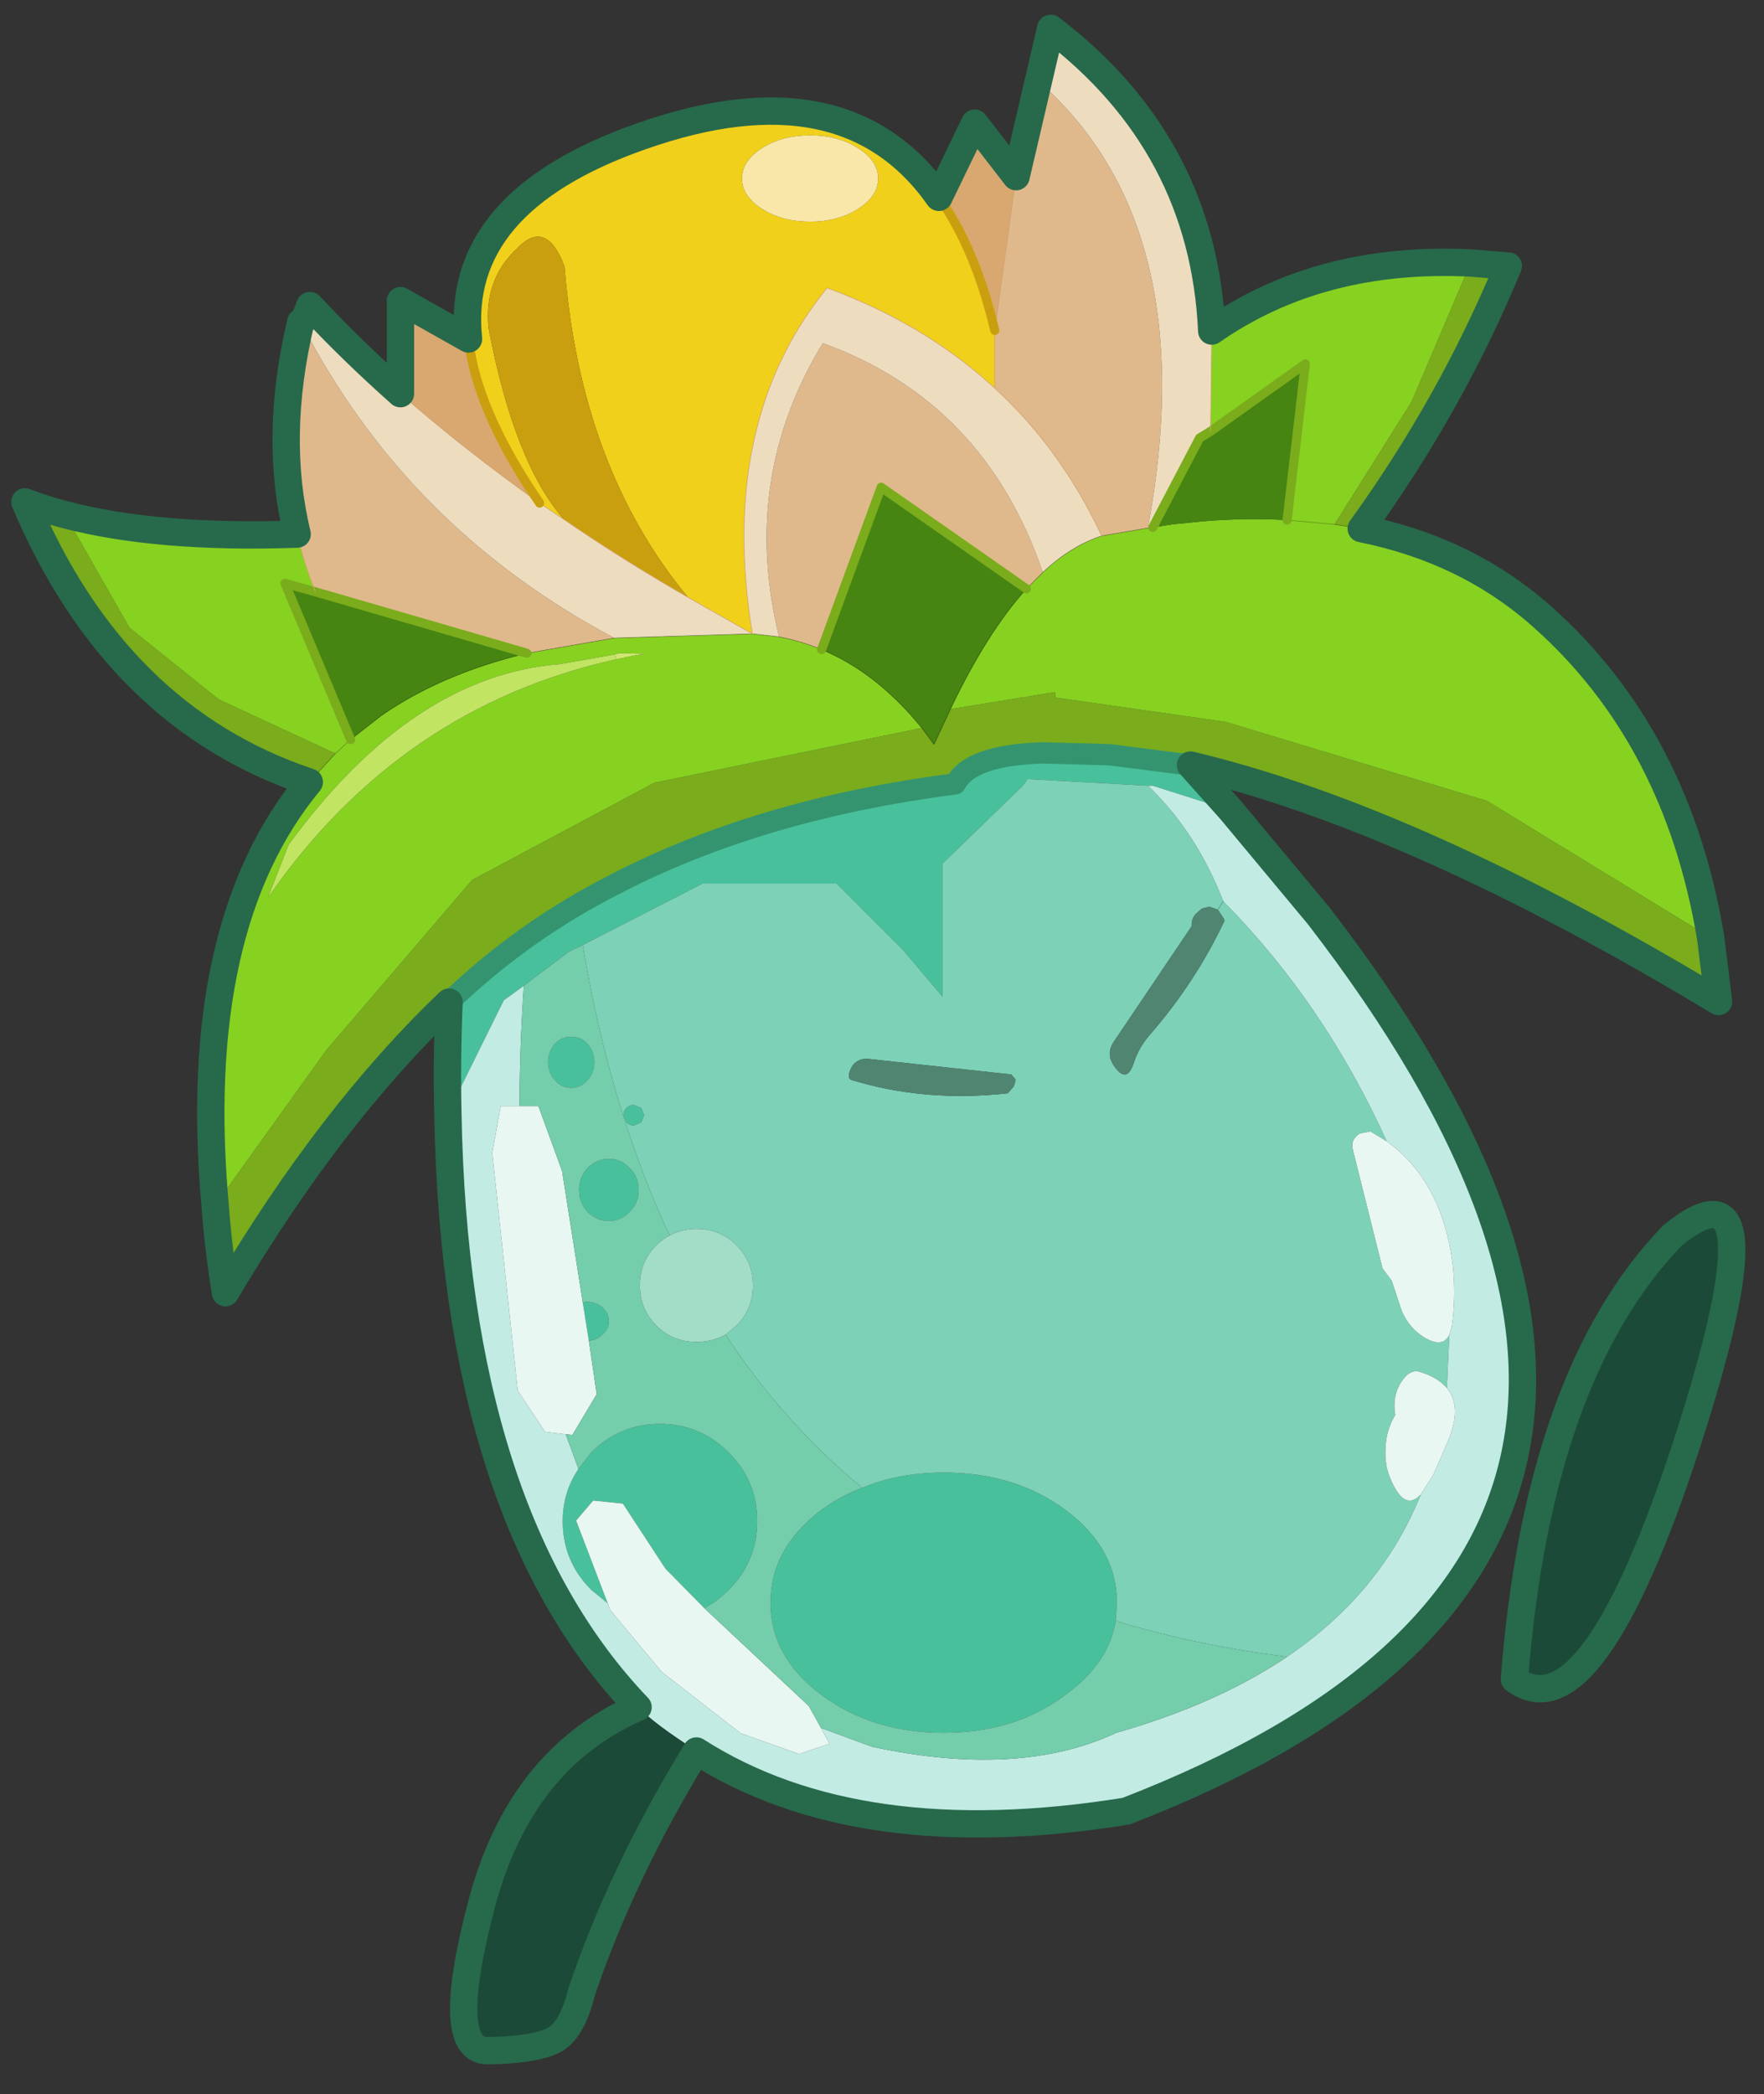 <svg width="91" height="108" xmlns="http://www.w3.org/2000/svg" xmlns:xlink="http://www.w3.org/1999/xlink">
 <rect width="100%" height="100%" fill="#333333" stroke="none"/>
 <defs>
  <g transform="matrix(1,0,0,1,192.55,294) " id="shape0">
   <path id="svg_1" stroke-opacity="0" stroke-linejoin="round" stroke-linecap="round" stroke="#ff00ff" fill="none" d="m187.95,-293.5l0,380l-379.95,0l-0.05,0l0,-380l380,0"/>
   <path id="svg_2" stroke-opacity="0" stroke-linejoin="round" stroke-linecap="round" stroke="#ff00ff" fill="none" d="m187.95,-293.5l-190,190l190,190m-380,-380l190,190l-189.95,190"/>
   <path id="svg_3" stroke-opacity="0" stroke-linejoin="round" stroke-linecap="round" stroke="#ff00ff" fill="none" d="m92.95,-38.4l-189.95,0"/>
  </g>
  <g id="sprite0">
   <use id="svg_4" xlink:href="#shape1" width="100" height="40"/>
  </g>
  <g id="shape1">
   <path id="svg_5" fill-rule="evenodd" fill-opacity="0" fill="#ff00ff" d="m100,40l-100,0l0,-40l100,0l0,40"/>
  </g>
  <g transform="matrix(1,0,0,1,1.1,84.25) " id="sprite1">
   <use id="svg_6" xlink:href="#shape2" width="142.65" transform="matrix(1,0,0,1,-1.1,-84.25) " height="168.55"/>
  </g>
  <g transform="matrix(1,0,0,1,1.1,84.25) " id="shape2">
   <path id="svg_7" fill-rule="evenodd" fill="#7aac1c" d="m118.95,-63.85l3.1,0.25q-4.7,11.35 -12.1,21.6l-2.2,-0.35l6.35,-10.1l4.85,-11.4m19.75,55.5l0.65,5.25q-24.95,-15.05 -43.45,-19.45l-6.65,-0.85l-5.4,-0.15q-6.05,0.15 -7.3,2.55q-16,2.05 -27.9,8.2q-3.85,1.95 -7.3,4.4q-3.45,2.45 -6.45,5.35q-9.75,9.3 -18.4,23.9q-0.6,-3.75 -0.85,-7.2l9.15,-12.75l12,-14l15,-8l22,-4.5l1,1.35l1.35,-2.9l8.6,-1.4l0.05,0.45l14,2l21.5,6.5l18.4,11.25m-115.3,-12.8q-15.9,-5.3 -23.4,-23.05q1.55,0.6 3.3,1.05l5.3,9.3l7.35,5.9l9.6,4.45l-2.15,2.35"/>
   <path id="svg_8" fill-rule="evenodd" fill="#87d121" d="m118.95,-63.85l-4.85,11.4l-6.35,10.1l2.2,0.35q8.75,1.75 14.95,7.3q11.05,9.85 13.8,26.35l-18.4,-11.25l-21.5,-6.5l-14,-2l-0.05,-0.45l-8.6,1.4q3,-6.3 6.25,-9.9l1.35,-1.35q2.35,-2.2 4.85,-3l3.8,-0.65l0.4,-0.05l1.6,-0.25l2.5,-0.25q3.65,-0.3 6.95,-0.1l3.9,0.35l-3.9,-0.35l1.5,-12.85l-7.8,5.55l0.1,-8.25q8.9,-6.2 21.3,-5.6m-103.3,77.5q-2.05,-22.95 7.75,-34.8l2.15,-2.35l-9.6,-4.45l-7.35,-5.9l-5.3,-9.3q7.6,2 19.1,1.6q0.55,2.35 1.5,4.75l-2.5,-0.7l5.4,12.85l-1.25,1.15l1.25,-1.15l2.5,-1.95q4.95,-3.45 12,-5.15l7.2,-1.25l11.35,-0.35l2.2,0.25q1.8,0.35 3.5,1.05q4,1.65 7.4,5.45l0.85,1l-22,4.5l-15,8l-12,14l-9.15,12.75m32.9,-45.3l-4.55,0.8q-12.15,0.95 -22.3,14.85l-1.7,4.35q10.85,-15.65 28.65,-19.6l1.4,-0.3l1,-0.15l-2.15,-0.05l-0.35,0.1"/>
   <path id="svg_9" fill-rule="evenodd" fill="#468512" d="m97.55,-50l7.8,-5.55l-1.5,12.85q-3.3,-0.2 -6.95,0.1l-2.5,0.25l-1.6,0.25l3.85,-7.35l0.9,-0.55m-15.15,12.95q-3.25,3.6 -6.25,9.9l-1.35,2.9l-1,-1.35l-0.85,-1q-3.4,-3.8 -7.4,-5.45l4.9,-13.35l11.95,8.35m-55.6,12.4l-5.4,-12.85l2.5,0.7l17.4,5.05q-7.05,1.7 -12,5.15l-2.5,1.95"/>
   <path id="svg_10" fill-rule="evenodd" fill="#f0d01a" d="m36.5,-57.6q-1.2,-11.25 14.15,-16.65q16.85,-5.95 24.55,5q3,4.2 4.6,10.95l0,4.75q-5.75,-5.3 -13.8,-8.25q-9,11.05 -6.15,28.45l-5.3,-3q-8.85,-10.7 -10.15,-27.2q-1.5,-4 -3.9,-1.5q-2.75,2.55 -2.35,6.55q2.1,11.05 6.2,15.75l-2,-1.35q-5.2,-7.6 -5.85,-13.5m24.15,-15.7q-1.65,1.05 -1.65,2.5q0,1.45 1.65,2.5q1.65,1.05 3.95,1.05q2.3,0 3.95,-1.05q1.65,-1.05 1.65,-2.5q0,-1.45 -1.65,-2.5q-1.65,-1.05 -3.95,-1.05q-2.3,0 -3.95,1.05"/>
   <path id="svg_11" fill-rule="evenodd" fill="#f9e7aa" d="m60.65,-73.3q1.65,-1.05 3.95,-1.05q2.3,0 3.95,1.05q1.65,1.05 1.65,2.5q0,1.45 -1.65,2.5q-1.65,1.05 -3.95,1.05q-2.3,0 -3.95,-1.05q-1.65,-1.05 -1.65,-2.5q0,-1.45 1.65,-2.5"/>
   <path id="svg_12" fill-rule="evenodd" fill="#dfb98c" d="m22.4,-41.55q-1.95,-8 0.3,-17.45q8.65,16.9 25.8,26l-7.2,1.25l-17.4,-5.05q-0.95,-2.4 -1.5,-4.75m59.15,-29.4l1.85,-7.85q13.6,11.95 9,36.75l-3.8,0.65q-3.35,-7.15 -8.8,-12.15l0,-4.75l1.75,-12.65m2.2,32.55l-1.35,1.35l-11.95,-8.35l-4.9,13.35q-1.7,-0.7 -3.5,-1.05q-3.2,-13 3.6,-24.15q13.3,4.8 18.1,18.85"/>
   <path id="svg_13" fill-rule="evenodd" fill="#ca9f0f" d="m44.35,-42.75q-4.1,-4.7 -6.2,-15.75q-0.4,-4 2.35,-6.55q2.4,-2.5 3.9,1.5q1.3,16.5 10.15,27.2q-5.4,-3.1 -10.2,-6.4"/>
   <path id="svg_14" fill-rule="evenodd" fill="#eedcbf" d="m22.7,-59q0.2,0.15 0.75,-1.35q3.45,3.7 7.45,7.25q5.25,4.6 11.45,9l2,1.35q4.8,3.3 10.2,6.4l5.3,3q-2.85,-17.4 6.15,-28.45q8.05,2.95 13.8,8.25q5.45,5 8.8,12.15q-2.5,0.8 -4.85,3q-4.8,-14.05 -18.1,-18.85q-6.8,11.15 -3.6,24.15l-2.2,-0.25l-11.35,0.35q-17.15,-9.1 -25.8,-26m60.7,-19.8l1,-4.35q12.55,9.55 13.25,24.9l-0.1,8.25l-0.9,0.55l-3.85,7.35l-0.4,0.05q4.6,-24.8 -9,-36.75"/>
   <path id="svg_15" fill-rule="evenodd" fill="#d8a870" d="m30.9,-53.1l0,-7.65l5.6,3.15q0.65,5.9 5.85,13.5q-6.2,-4.4 -11.45,-9m44.3,-16.15l2.95,-6.1l3.4,4.4l-1.75,12.65q-1.6,-6.75 -4.6,-10.95"/>
   <path id="svg_16" fill-rule="evenodd" fill="#49c09c" d="m95.9,-22.55l3.35,3.75l-6.45,-2.05l-0.4,0l-9.9,-0.55l-0.4,0.55l-6.6,6.4l0,10.95l-3.3,-3.9l-5.4,-5.4l-11.05,0l-9.85,5.05l-1.15,0.55l-3.7,2.8l-1.65,1.2l-4.6,9.3q-0.1,-4.45 0.1,-9.15q3,-2.9 6.45,-5.35q3.45,-2.45 7.3,-4.4q11.9,-6.15 27.9,-8.2q1.25,-2.4 7.3,-2.55l5.4,0.15l6.65,0.85m-49.5,47.35l-0.25,0l0.25,0l-0.5,-3.15l0.25,-0.05q0.8,0 1.35,0.45q0.55,0.5 0.55,1.15q0,0.65 -0.55,1.1q-0.45,0.45 -1.1,0.5m-2.8,-24.4q0.55,-0.6 1.35,-0.6q0.8,0 1.35,0.6q0.55,0.65 0.55,1.5q0,0.85 -0.55,1.45q-0.55,0.65 -1.35,0.65q-0.8,0 -1.35,-0.65q-0.55,-0.6 -0.55,-1.45q0,-0.85 0.55,-1.5m25.3,36.5q3,-1.25 6.7,-1.25q5.9,0 10.05,3.1q4.2,3.15 4.2,7.6l-0.1,1.5q-0.6,3.5 -4.1,6.05q-4.15,3.15 -10.05,3.15q-5.9,0 -10.1,-3.15q-4.15,-3.1 -4.15,-7.55q0,-4.45 4.15,-7.6q1.55,-1.15 3.4,-1.85m-18.8,-31.5l0.6,0.25l0.25,0.6l-0.25,0.6l-0.6,0.25q-0.35,0 -0.6,-0.25l-0.25,-0.6q0,-0.35 0.25,-0.6q0.25,-0.25 0.6,-0.25m-2.05,4.45q1,0 1.7,0.75q0.75,0.75 0.75,1.8q0,1.05 -0.75,1.8q-0.7,0.75 -1.7,0.75q-1,0 -1.75,-0.75q-0.7,-0.75 -0.7,-1.8q0,-1.05 0.7,-1.8q0.75,-0.75 1.75,-0.75m-2.5,25.5l1.05,-1.35q2.35,-2.35 5.65,-2.35q3.3,0 5.65,2.35q2.35,2.35 2.35,5.65q0,3.3 -2.35,5.65q-0.9,0.9 -2,1.5l-3.2,-3.25l-3.5,-5.35l-2.45,-0.25l-1.4,1.65l2.6,6.8l-1.35,-1.1q-2.35,-2.35 -2.35,-5.65q0,-2.4 1.3,-4.3"/>
   <path id="svg_17" fill-rule="evenodd" fill="#7cd1b7" d="m45.9,-7.75l9.85,-5.05l11.05,0l5.4,5.4l3.3,3.9l0,-10.95l6.6,-6.4l0.4,-0.55l9.9,0.55q3.95,3.75 6.2,9.5l-0.45,0.7l0.45,-0.7q8.3,8.4 13.45,19.75l-1.4,-0.85l0,0.05l-0.8,0.15q-0.8,0.5 -0.6,1.3l2.45,9.8l0.3,0.4l0.45,0.6l0.85,2.55q0.65,1.45 1.95,2.2q1.45,0.8 1.95,-0.3l-0.2,4.4q-0.8,-0.95 -2.45,-1.4q-0.6,0 -1.05,0.55q-1.05,1.25 -0.75,3.05q-0.75,1.25 -0.8,2.7q-0.1,1.4 0.4,2.55q1.15,2.75 2.5,1.3q-3.25,8.1 -11,13.35q-7.55,-0.95 -14.1,-2.95l0.1,-1.5q0,-4.45 -4.2,-7.6q-4.15,-3.1 -10.05,-3.1q-3.7,0 -6.7,1.25q-6.5,-5.35 -11.25,-12.6l0.9,-0.75q1.35,-1.35 1.35,-3.3q0,-1.95 -1.35,-3.3q-1.35,-1.35 -3.3,-1.35q-1.2,0 -2.2,0.55q-4.9,-10.45 -7.15,-23.9m52.25,-2.9l-0.7,-0.25l-0.6,0.15l-0.35,0.3q-0.55,0.45 -0.5,1.15l-6.4,9.5q-0.65,0.95 -0.05,1.9q1.1,1.7 1.7,-0.2q0.4,-1.2 1.25,-2.2q3.8,-4.35 6.2,-9.45l-0.05,-0.15l-0.5,-0.75m-30.15,14q6.05,1.85 12.85,1.1l0.1,-0.1l0.4,-0.45l0.15,-0.45l0,-0.15l-0.35,-0.4l-11.95,-1.3q-1.15,0.1 -1.4,1.3q-0.05,0.35 0.2,0.45m-17.9,2.05q-0.35,0 -0.6,0.25q-0.25,0.25 -0.25,0.6l0.25,0.6q0.25,0.25 0.6,0.25l0.6,-0.25l0.25,-0.6l-0.25,-0.6l-0.6,-0.25"/>
   <path id="svg_18" fill-rule="evenodd" fill="#508571" d="m98.15,-10.65l0.5,0.75l0.05,0.15q-2.4,5.1 -6.2,9.45q-0.85,1 -1.25,2.2q-0.6,1.9 -1.7,0.2q-0.6,-0.95 0.05,-1.9l6.4,-9.5q-0.05,-0.7 0.5,-1.15l0.35,-0.3l0.6,-0.15l0.7,0.25m-30.15,14q-0.25,-0.1 -0.2,-0.45q0.25,-1.2 1.4,-1.3l11.95,1.3l0.35,0.4l0,0.15l-0.15,0.45l-0.4,0.45l-0.1,0.1q-6.8,0.75 -12.85,-1.1"/>
   <path id="svg_19" fill-rule="evenodd" fill="#c2ebe4" d="m99.25,-18.8l7.2,8.65q40.15,52.05 -15.85,73.65q-22.05,3.55 -35.35,-4.95q-3.45,-2.2 -4.8,-3.6q-15.05,-15.75 -15.65,-48.85l4.6,-9.3l1.65,-1.2q-0.35,5.15 -0.35,9.9l-1.55,0l-0.7,3.85l2.1,19.55l2.25,3.4l1.7,0.2l1.05,2.85q-1.3,1.9 -1.3,4.3q0,3.3 2.35,5.65l1.35,1.1l0.2,0.55l4.25,5.1l6.5,5.05l4.8,1.7l2.5,-0.85l-0.7,-1.3l4.2,1.55q12.1,2.6 20.1,-1.15q8.25,-2.35 14.05,-6.25q7.75,-5.25 11,-13.35l1.05,-1.65l1.15,-2.65q1.25,-2.9 -0.05,-4.45l0.2,-4.4l0.2,-0.65q0.55,-3.95 -0.4,-7.65q-1.3,-5 -4.95,-7.6q-5.15,-11.35 -13.45,-19.75q-2.25,-5.75 -6.2,-9.5l0.4,0l6.45,2.05"/>
   <path id="svg_20" fill-rule="evenodd" fill="#cfe772" d="m48.65,-31.25l-0.1,-0.4l0.35,-0.1l2.15,0.05l-1,0.15l-1.4,0.3"/>
   <path id="svg_21" fill-rule="evenodd" fill="#c1e463" d="m48.65,-31.25q-17.8,3.95 -28.65,19.6l1.7,-4.35q10.15,-13.9 22.3,-14.85l4.55,-0.8l0.1,0.4"/>
   <path id="svg_22" fill-rule="evenodd" fill="#e8f7f2" d="m44.5,32.5l-1.7,-0.2l-2.25,-3.4l-2.1,-19.55l0.7,-3.85l1.55,0l1.55,0l1.95,5.35l1.7,10.8l0.5,3.15l-0.25,0l0.25,0l0.65,4.4l-2,3.35l-0.55,-0.05m70.35,4.95q-1.35,1.45 -2.5,-1.3q-0.5,-1.15 -0.4,-2.55q0.05,-1.45 0.8,-2.7q-0.3,-1.8 0.75,-3.05q0.45,-0.55 1.05,-0.55q1.65,0.45 2.45,1.4q1.3,1.55 0.05,4.45l-1.15,2.65l-1.05,1.65m2.35,-13.15q-0.5,1.1 -1.95,0.3q-1.3,-0.75 -1.95,-2.2l-0.85,-2.55l-0.45,-0.6l-0.3,-0.4l-2.45,-9.8q-0.2,-0.8 0.6,-1.3l0.8,-0.15l0,-0.05l1.4,0.85q3.65,2.6 4.95,7.6q0.95,3.7 0.4,7.65l-0.2,0.65m-61.3,22.5l8.6,8.05l1,1.8l0.7,1.3l-2.5,0.85l-4.8,-1.7l-6.5,-5.05l-4.25,-5.1l-0.2,-0.55l-2.6,-6.8l1.4,-1.65l2.45,0.25l3.5,5.35l3.2,3.25"/>
   <path id="svg_23" fill-rule="evenodd" fill="#74cdab" d="m44.5,32.5l0.55,0.05l2,-3.35l-0.65,-4.4q0.65,-0.05 1.1,-0.5q0.55,-0.45 0.55,-1.1q0,-0.65 -0.55,-1.15q-0.55,-0.45 -1.35,-0.45l-0.25,0.05l-1.7,-10.8l-1.95,-5.35l-1.55,0q0,-4.75 0.35,-9.9l3.7,-2.8l1.15,-0.55q2.25,13.45 7.15,23.9q-0.6,0.3 -1.1,0.8q-1.35,1.35 -1.35,3.3q0,1.95 1.35,3.3q1.35,1.35 3.3,1.35q1.3,0 2.4,-0.6q4.75,7.25 11.25,12.6q-1.85,0.7 -3.4,1.85q-4.15,3.15 -4.15,7.6q0,4.45 4.15,7.55q4.2,3.15 10.1,3.15q5.9,0 10.05,-3.15q3.5,-2.55 4.1,-6.05q6.55,2 14.1,2.95q-5.8,3.9 -14.05,6.25q-8,3.75 -20.1,1.15l-4.2,-1.55l-1,-1.8l-8.6,-8.05q1.1,-0.6 2,-1.5q2.35,-2.35 2.35,-5.65q0,-3.3 -2.35,-5.65q-2.35,-2.35 -5.65,-2.35q-3.3,0 -5.65,2.35l-1.05,1.35l-1.05,-2.85m-0.9,-32.1q-0.55,0.65 -0.55,1.5q0,0.85 0.55,1.45q0.55,0.65 1.35,0.65q0.8,0 1.35,-0.65q0.55,-0.6 0.55,-1.45q0,-0.85 -0.55,-1.5q-0.55,-0.6 -1.35,-0.6q-0.8,0 -1.35,0.6m4.45,9.45q-1,0 -1.75,0.75q-0.7,0.75 -0.7,1.8q0,1.05 0.7,1.8q0.75,0.75 1.75,0.75q1,0 1.7,-0.75q0.75,-0.75 0.75,-1.8q0,-1.05 -0.75,-1.8q-0.7,-0.75 -1.7,-0.75"/>
   <path id="svg_24" fill-rule="evenodd" fill="#a2ddc7" d="m53.05,16.15q1,-0.55 2.2,-0.55q1.95,0 3.3,1.35q1.35,1.35 1.35,3.3q0,1.95 -1.35,3.3l-0.9,0.75q-1.1,0.6 -2.4,0.6q-1.95,0 -3.3,-1.35q-1.35,-1.35 -1.35,-3.3q0,-1.95 1.35,-3.3q0.5,-0.5 1.1,-0.8"/>
   <path id="svg_25" fill-rule="evenodd" fill="#1b4b38" d="m55.25,58.55q-6.15,10.05 -9.45,19.85q-0.8,3.25 -2.4,4q-1.65,0.75 -5.3,0.8q-3.7,0.05 -0.55,-11.95q3.15,-12.05 12.9,-16.3q1.35,1.4 4.8,3.6m80.3,-42.4q9.1,-7.4 1.25,16.95q-7.9,24.3 -14.25,19.55q1.95,-25.05 13,-36.5"/>
   <path id="svg_26" stroke-width="0.05" stroke-opacity="0.302" stroke-linejoin="round" stroke-linecap="round" stroke="#000000" fill="none" d="m109.95,-42q7.4,-10.25 12.1,-21.6l-3.1,-0.25m-11.2,21.5l2.2,0.35q8.75,1.75 14.95,7.3q11.05,9.85 13.8,26.35l0.65,5.25q-24.95,-15.05 -43.45,-19.45l3.35,3.75l7.2,8.65q40.15,52.05 -15.85,73.65q-22.05,3.55 -35.35,-4.95q-6.15,10.05 -9.45,19.85q-0.8,3.25 -2.4,4q-1.65,0.75 -5.3,0.8q-3.7,0.05 -0.55,-11.95q3.15,-12.05 12.9,-16.3q-15.05,-15.75 -15.65,-48.85q-0.1,-4.45 0.1,-9.15q-9.75,9.3 -18.4,23.9q-0.6,-3.75 -0.85,-7.2q-2.05,-22.95 7.75,-34.8q-15.9,-5.3 -23.4,-23.05q1.55,0.6 3.3,1.05q7.6,2 19.1,1.6m75.25,-16.7q8.9,-6.2 21.3,-5.6m-15.1,21.15l3.9,0.35m-14.95,0.25l-0.4,0.05l-3.8,0.65q-2.5,0.8 -4.85,3l-1.35,1.35q-3.25,3.6 -6.25,9.9m-34.85,-4.6l7.2,-1.25l11.35,-0.35l2.2,0.25q1.8,0.35 3.5,1.05q4,1.65 7.4,5.45l0.85,1l1,1.35l1.35,-2.9m22,16.5l0.45,-0.7m-75.2,-9.8l2.15,-2.35l1.25,-1.15l2.5,-1.95q4.95,-3.45 12,-5.15m9.15,86.7q1.35,1.4 4.8,3.6m80.3,-42.4q-11.05,11.45 -13,36.5q6.35,4.75 14.25,-19.55q7.85,-24.35 -1.25,-16.95"/>
   <path id="svg_27" stroke-width="0.75" stroke-linejoin="round" stroke-linecap="round" stroke="#7aac1c" fill="none" d="m97.55,-50l7.8,-5.55l-1.5,12.85m-77.05,18.05l-5.4,-12.85l2.5,0.7l17.4,5.05m56.25,-18.25l-0.9,0.55l-3.85,7.35m-27.25,10.05l4.9,-13.35l11.95,8.35"/>
   <path id="svg_28" stroke-width="0.05" stroke-linejoin="round" stroke-linecap="round" stroke="#d8a870" fill="none" d="m22.4,-41.55q-1.95,-8 0.3,-17.45q0.2,0.15 0.75,-1.35q3.45,3.7 7.45,7.25l0,-7.65l5.6,3.15m38.7,-11.65l2.95,-6.1l3.4,4.4l1.85,-7.85l1,-4.35q12.55,9.55 13.25,24.9l-0.1,8.25m-73.65,13.2q-0.95,-2.4 -1.5,-4.75m19.95,-2.55l2,1.35q4.8,3.3 10.2,6.4l5.3,3q-2.85,-17.4 6.15,-28.45q8.05,2.95 13.8,8.25l0,-4.75l1.75,-12.65m-50.65,17.85q5.25,4.6 11.45,9m37.45,-9.45q5.45,5 8.8,12.15"/>
   <path id="svg_29" stroke-width="0.75" stroke-linejoin="round" stroke-linecap="round" stroke="#ca9f0f" fill="none" d="m36.5,-57.6q-1.2,-11.25 14.15,-16.65q16.85,-5.95 24.55,5m4.6,10.95q-1.6,-6.75 -4.6,-10.95m-32.85,25.15q-5.2,-7.6 -5.85,-13.5"/>
   <path id="svg_30" stroke-width="1.75" stroke-linejoin="round" stroke-linecap="round" stroke="#349470" fill="none" d="m95.9,-22.55l-6.65,-0.85l-5.4,-0.15q-6.05,0.15 -7.3,2.55q-16,2.05 -27.9,8.2q-3.85,1.95 -7.3,4.4q-3.45,2.45 -6.45,5.35"/>
   <path id="svg_31" stroke-width="2.25" stroke-linejoin="round" stroke-linecap="round" stroke="#27694b" fill="none" d="m118.95,-63.85q-12.4,-0.6 -21.3,5.6q-0.7,-15.35 -13.25,-24.9l-2.85,12.2l-3.4,-4.4l-2.95,6.1q-7.7,-10.95 -24.55,-5q-15.35,5.4 -14.15,16.65l-5.6,-3.15l0,7.65q-4,-3.55 -7.45,-7.25q-0.55,1.5 -0.75,1.35q-2.25,9.45 -0.3,17.45q-11.5,0.4 -19.1,-1.6q-1.75,-0.45 -3.3,-1.05q7.5,17.75 23.4,23.05q-9.8,11.85 -7.75,34.8q0.25,3.45 0.85,7.2q8.65,-14.6 18.4,-23.9q-0.2,4.7 -0.1,9.15q0.6,33.1 15.65,48.85q-9.75,4.25 -12.9,16.3q-3.15,12 0.55,11.95q3.65,-0.05 5.3,-0.8q1.6,-0.75 2.4,-4q3.3,-9.8 9.45,-19.85q13.3,8.5 35.35,4.95q56,-21.6 15.85,-73.65l-7.2,-8.65l-3.35,-3.75q18.5,4.4 43.45,19.45l-0.65,-5.25q-2.75,-16.5 -13.8,-26.35q-6.2,-5.55 -14.95,-7.3q7.4,-10.25 12.1,-21.6l-3.1,-0.25m16.6,80q-11.05,11.45 -13,36.5q6.35,4.75 14.25,-19.55q7.85,-24.35 -1.25,-16.95"/>
  </g>
 </defs>
 <g>
  <title>background</title>
  <rect fill="none" id="canvas_background" height="110" width="93" y="-1" x="-1"/>
 </g>
 <g>
  <title>Layer 1</title>
  <g id="svg_32">
   <use x="55.997" y="156.342" id="svg_33" xlink:href="#shape0" width="381" transform="matrix(1,0,0,1,-192.55,-294) " height="381"/>
   <use x="46.692" y="130.361" xlink:href="#sprite0" width="100" transform="matrix(1.199,0,0,1.199,-66.9,-139.75) " id="_mcMask" height="40"/>
   <use x="-216.851" y="-218.613" id="svg_34" xlink:href="#sprite1" width="142.65" transform="matrix(0.627,0,0,0.627,136.56,137.843) " height="168.55"/>
  </g>
 </g>
</svg>